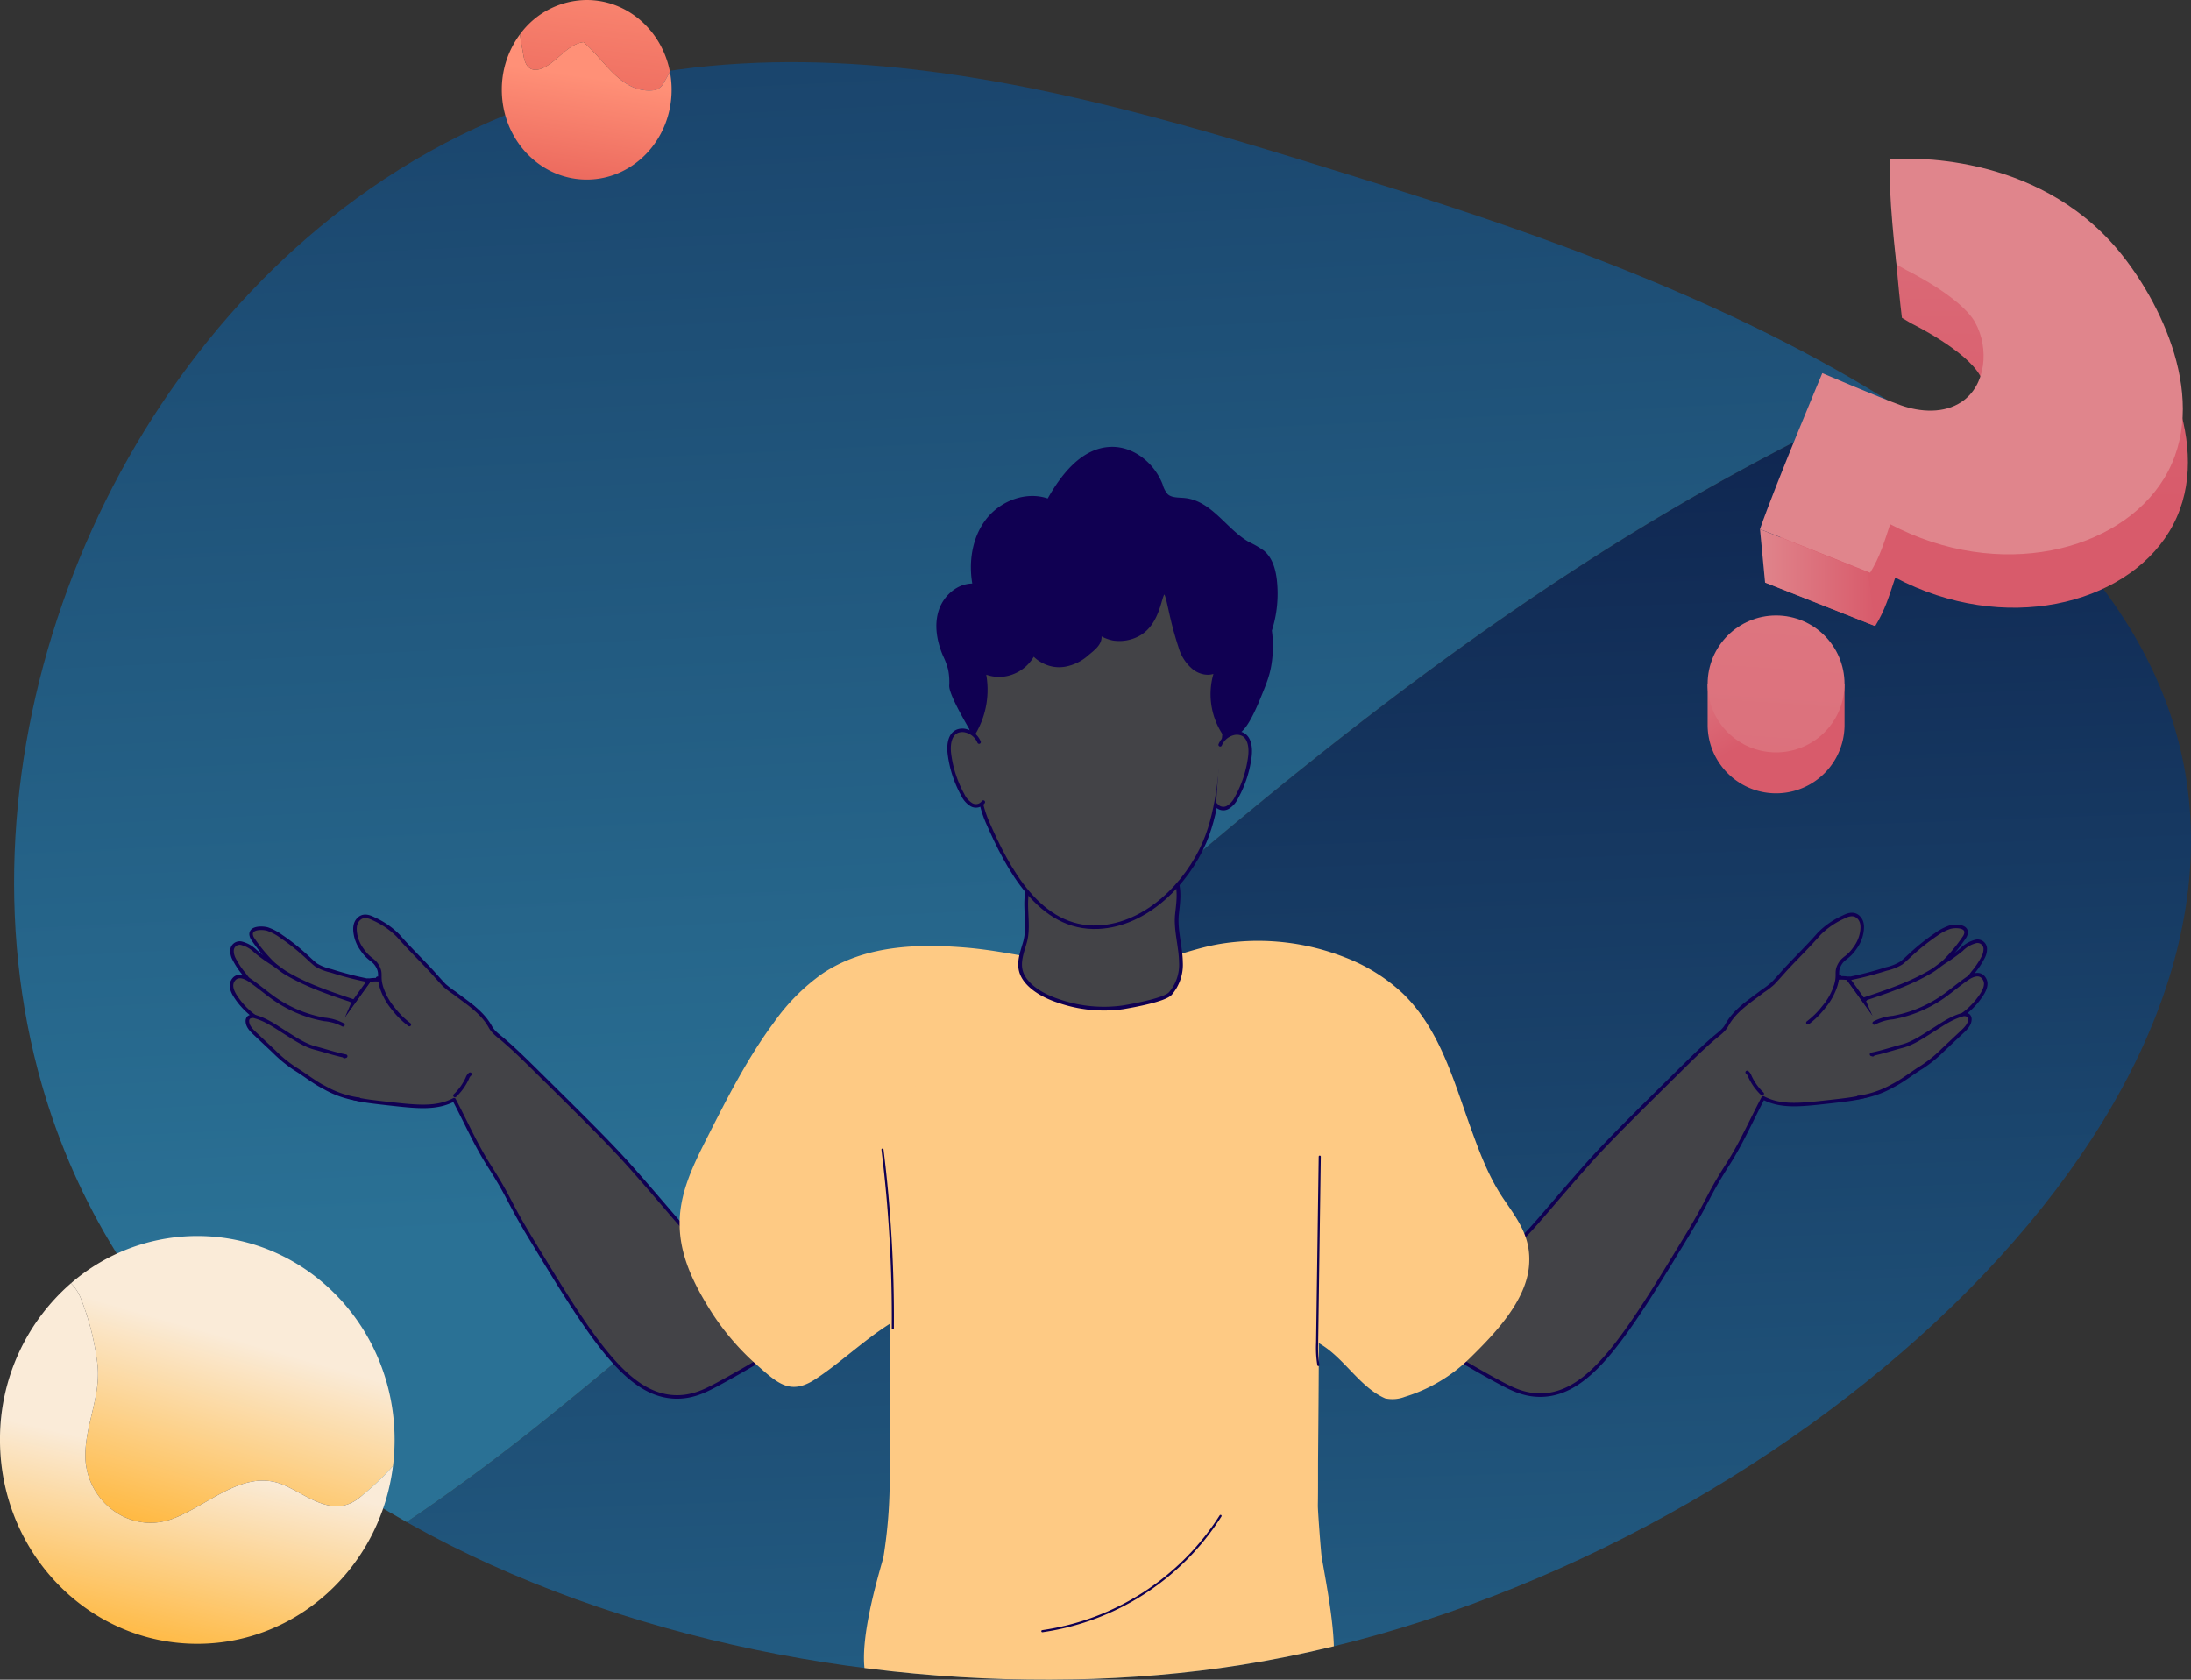 <svg xmlns="http://www.w3.org/2000/svg" xmlns:xlink="http://www.w3.org/1999/xlink" width="583.573" height="447.41" viewBox="0 0 583.573 447.41"><rect x="0" y="0" width="583.573" height="447.41" fill="#333333" stroke="none"/><defs><style>.a,.j{fill:none;}.b{clip-path:url(#a);}.c{fill:url(#b);}.d{fill:url(#c);}.e,.f,.h{fill:#434347;}.e,.f,.h,.i,.j{stroke:#100052;stroke-linecap:round;stroke-linejoin:round;}.e{stroke-width:0.939px;}.f{stroke-width:0.939px;}.g{fill:#feca84;}.h{stroke-width:0.997px;}.i{fill:#100052;stroke-width:1.01px;}.j{stroke-width:0.559px;}.k{fill:url(#d);}.l{fill:url(#e);}.m{fill:url(#f);}.n{fill:url(#g);}.o{fill:url(#h);}.p{fill:#e0858c;}.q{fill:url(#i);}.r{fill:url(#j);}.s{fill:url(#k);}.t{fill:url(#l);}.u{fill:#fff;}</style><clipPath id="a"><path class="a" d="M637.432,250.614c84.185-58.62,181.981-28.249,262.121-3.361,60.255,18.712,207.393,64.407,221.8,161.305,15.017,101.032-120.687,214.527-252.04,235.238-114,17.975-282.045-24.9-319.251-154.585C525.57,403.853,563.791,301.891,637.432,250.614Z" transform="translate(-542.669 -216.844)"/></clipPath><linearGradient id="b" x1="0.513" y1="0.879" x2="0.453" y2="-0.236" gradientUnits="objectBoundingBox"><stop offset="0" stop-color="#2a7195"/><stop offset="1" stop-color="#060c39"/></linearGradient><linearGradient id="c" x1="0.518" y1="0.779" x2="0.45" y2="-0.319" xlink:href="#b"/><linearGradient id="d" x1="0.713" y1="-0.573" x2="0.336" y2="1.476" gradientUnits="objectBoundingBox"><stop offset="0" stop-color="#ff9077"/><stop offset="1" stop-color="#e9645a"/></linearGradient><linearGradient id="e" x1="0.516" y1="0.293" x2="0.373" y2="1.104" xlink:href="#d"/><linearGradient id="f" x1="0.538" y1="0.354" x2="0.334" y2="1.011" gradientUnits="objectBoundingBox"><stop offset="0" stop-color="#faebd8"/><stop offset="1" stop-color="#ffb83f"/></linearGradient><linearGradient id="g" x1="0.487" y1="0.494" x2="0.359" y2="1.008" xlink:href="#f"/><linearGradient id="h" x1="0.525" y1="-1.013" x2="0.501" y2="0.688" gradientUnits="objectBoundingBox"><stop offset="0" stop-color="#e0858c"/><stop offset="1" stop-color="#d85b6b"/></linearGradient><linearGradient id="i" x1="0.444" y1="-0.002" x2="0.494" y2="0.885" xlink:href="#h"/><linearGradient id="j" x1="-0.086" y1="-0.513" x2="0.537" y2="0.359" xlink:href="#h"/><linearGradient id="k" x1="0.816" y1="-3.992" x2="0.077" y2="6.521" xlink:href="#h"/><linearGradient id="l" x1="0" y1="0.5" x2="1" y2="0.5" xlink:href="#h"/></defs><g transform="translate(-537.043 -192.011)"><g transform="translate(540.793 208.565)"><g class="b" transform="translate(0)"><path class="c" d="M1171.869,450.868c-23.714-32.183-41.5-64.367-70.719-90.622-11.857-11.01-25.408-20.327-41.5-22.444-36.418-5.505-69.025,7.2-99.939,23.714C874.594,406.4,806.839,467.808,734.426,531.751c-34.724,30.49-66.485,59.286-102.9,88.505-20.326,16.092-40.229,30.066-62.673,42.77-28.373,16.092-57.592,27.949-90.2,32.184a233.262,233.262,0,0,1-86.549-6.573V883.231h813.061V493.687q-1.422-1.689-2.8-3.435C1191.772,476.7,1182.033,465.267,1171.869,450.868Z" transform="translate(-492.475 -256.733)"/><path class="d" d="M392.1-63.013V555.454a233.262,233.262,0,0,0,86.549,6.573c32.607-4.234,61.826-16.092,90.2-32.184,22.444-12.7,42.347-26.678,62.673-42.77,36.418-29.219,68.179-58.015,102.9-88.505,72.413-63.944,140.168-125.347,225.286-170.235,30.913-16.515,63.52-29.219,99.939-23.714,16.092,2.117,29.643,11.434,41.5,22.444,29.219,26.255,47,58.439,70.719,90.622,10.164,14.4,19.9,25.832,30.49,39.383q1.381,1.749,2.8,3.435V-63.013Z" transform="translate(-492.475 -123.549)"/><g transform="translate(57.911 102.971)"><g transform="translate(273.655 124.07)"><path class="e" d="M1281.959,591.95c.093.175.186.347.279.523l-6.761-9.408.264-.051a9.1,9.1,0,0,1,2,.635,15.2,15.2,0,0,1,6.834,6.855Q1283.266,591.224,1281.959,591.95Z" transform="translate(-1118.526 -565.952)"/><path class="e" d="M1235.047,592.866c-.44.215-.863.439-1.266.674.387-.233.793-.458,1.224-.676Z" transform="translate(-1104.627 -569.236)"/><path class="f" d="M1194.709,573.905l-.086.4a11,11,0,0,1,2.632.173l-.264.051,6.761,9.408c-.093-.175-.186-.348-.279-.523q1.307-.723,2.618-1.447c3.715,6.858,4.131,16.484-.229,21.241-2.573,2.809-6.372,3.235-13.969,4.089-7.855.881-12.817,1.424-17.548-1.037-3.081,5.819-5.721,11.892-9.256,17.442-6.06,9.514-4.68,8.788-11.51,20.048-15.755,25.967-25.248,41.19-38.035,41.667-4.428.166-7.823-1.489-10.788-3.058-13.469-7.124-71.532-40.76-64.052-61.863,3.558-10.041,21.4-15.656,32.322-11.235,6.68,2.7,10.956,9.228,17.755,19.6,8.077,12.326,8.139,17.259,12.36,18.073,5.01.967,8.674-5.256,23.828-22.384,5.492-6.207,11.856-12.5,24.592-25.081,3.136-3.1,6.271-6.218,9.614-9.095,1.343-1.156,2.665-1.979,3.511-3.527,2.155-3.939,6.08-6.343,9.542-9.024a22.93,22.93,0,0,0,2.7-2.053c1.037-1.068,2.01-2.2,3.005-3.307,2.507-2.789,5.963-6.088,9.3-9.891a21.418,21.418,0,0,1,6.521-4.494c1.472-.763,3.031-1.121,4.23.327,1.038,1.253.748,3.012.605,3.876a9.753,9.753,0,0,1-1.729,3.972c-1.96,2.876-3.145,2.547-4.227,4.63-1.018,1.96-.051,2.41-.955,5.424a17.111,17.111,0,0,1-3.208,5.768,22.483,22.483,0,0,1-4.219,4.171" transform="translate(-1040.041 -557.421)"/><path class="e" d="M1306.386,565.119a42.656,42.656,0,0,1-6.593,7.624,51.605,51.605,0,0,1-6.914,6.05c-1.341.915-2.762,1.7-4.179,2.487l-4.123,2.279q-1.312.721-2.618,1.447c.093.175.186.347.279.523l-6.761-9.408.264-.051a87.216,87.216,0,0,0,9.855-2.559,13.006,13.006,0,0,0,4.044-1.6c.967-.762,1.837-1.649,2.755-2.463a57.738,57.738,0,0,1,6.495-5.132,13.83,13.83,0,0,1,3.626-1.919c1.155-.343,4.423-.514,4.375,1.412A2.693,2.693,0,0,1,1306.386,565.119Z" transform="translate(-1118.526 -559.008)"/><path class="e" d="M1286.325,593.456l-.165-.213q2.813-.924,5.571-2c1.647-.645,3.623-1.19,4.992-2.311,2.782-2.279,5.971-4.024,8.658-6.424a45.61,45.61,0,0,0,5.336-6.035,22.037,22.037,0,0,0,2.781-4.164,4.656,4.656,0,0,0,.535-2.219,2.051,2.051,0,0,0-2.525-1.933,8.169,8.169,0,0,0-3.779,2.172,44.186,44.186,0,0,1-4.408,3.177c-1.281.808-2.349,1.792-3.648,2.571-5.6,3.354-11.849,5.439-18.043,7.5a.4.4,0,0,0,.482.04" transform="translate(-1120.577 -560.988)"/><path class="f" d="M1285.894,594.326a12.825,12.825,0,0,1,4.926-1.442,33.773,33.773,0,0,0,14.271-6.2c1.8-1.346,3.519-2.754,5.354-4.053,1.552-1.1,3.734-2.049,4.866.1.654,1.243.014,2.761-.744,3.943a20.329,20.329,0,0,1-6.472,6.342l.318.209c-6.24,5.25-14,8.159-21.546,11.245l.4.188" transform="translate(-1121.999 -565.43)"/><path class="f" d="M1283.372,608.071l-.345-.1c2.807-.557,5.486-1.474,8.233-2.192s5.505-2.608,7.9-4.111c2.526-1.586,5-3.373,7.873-4.179a1.865,1.865,0,0,1,1.859.205,1.436,1.436,0,0,1,.322,1.089c-.081,1.282-1.08,2.291-2.016,3.171l-5.084,4.782a34.946,34.946,0,0,1-5.644,4.612c-2.649,1.607-4.973,3.558-7.782,4.979a25.718,25.718,0,0,1-9.207,3.134" transform="translate(-1119.86 -570.731)"/><path class="f" d="M1235.116,620.484a2.389,2.389,0,0,1,.726,1.072,14.805,14.805,0,0,0,3.288,4.617" transform="translate(-1105.072 -578.444)"/></g><g transform="translate(0 124.554)"><path class="e" d="M673.458,592.676c-.093.175-.187.347-.279.523l6.761-9.408-.264-.051a9.15,9.15,0,0,0-2,.635,15.208,15.208,0,0,0-6.834,6.855C671.714,591.71,672.587,592.195,673.458,592.676Z" transform="translate(-643.307 -566.678)"/><path class="e" d="M724.288,593.593c.44.215.863.439,1.266.674q-.58-.351-1.225-.676Z" transform="translate(-661.125 -569.962)"/><path class="f" d="M680.764,574.631l.086.4a10.966,10.966,0,0,0-2.632.173l.264.051-6.761,9.408c.093-.175.187-.347.279-.523-.871-.481-1.744-.966-2.618-1.447-3.716,6.858-4.13,16.485.229,21.242,2.574,2.809,6.372,3.234,13.97,4.089,7.855.882,12.816,1.425,17.548-1.037,3.081,5.819,5.722,11.892,9.257,17.443,6.06,9.513,4.679,8.788,11.51,20.048,15.755,25.967,25.247,41.19,38.034,41.667,4.428.166,7.824-1.489,10.789-3.058,13.469-7.124,71.532-40.759,64.052-61.863-3.559-10.041-21.4-15.656-32.322-11.235-6.68,2.7-10.956,9.228-17.755,19.6-8.078,12.325-8.14,17.258-12.36,18.072-5.01.967-8.674-5.256-23.828-22.384-5.492-6.207-11.856-12.5-24.592-25.081-3.136-3.1-6.27-6.218-9.614-9.095-1.344-1.156-2.665-1.979-3.512-3.526-2.154-3.939-6.08-6.343-9.542-9.024a23.007,23.007,0,0,1-2.7-2.053c-1.037-1.067-2.011-2.2-3.005-3.307-2.507-2.789-5.963-6.088-9.3-9.891a21.446,21.446,0,0,0-6.522-4.494c-1.473-.763-3.031-1.121-4.23.327-1.039,1.253-.748,3.012-.606,3.876a9.741,9.741,0,0,0,1.73,3.972c1.959,2.876,3.145,2.547,4.226,4.63,1.018,1.96.051,2.41.955,5.424a17.116,17.116,0,0,0,3.209,5.768,22.5,22.5,0,0,0,4.218,4.171" transform="translate(-641.85 -558.147)"/><path class="e" d="M637.872,565.845a42.65,42.65,0,0,0,6.593,7.624,51.646,51.646,0,0,0,6.914,6.05c1.341.915,2.763,1.7,4.179,2.487l4.123,2.279c.874.481,1.747.965,2.618,1.447-.093.175-.187.347-.279.523l6.761-9.408-.264-.051a87.262,87.262,0,0,1-9.855-2.559,13,13,0,0,1-4.044-1.6c-.967-.762-1.837-1.649-2.754-2.463a57.779,57.779,0,0,0-6.5-5.132,13.833,13.833,0,0,0-3.626-1.919c-1.156-.343-4.422-.514-4.375,1.412A2.683,2.683,0,0,0,637.872,565.845Z" transform="translate(-632.148 -559.734)"/><path class="e" d="M657.437,594.182l.165-.213q-2.813-.924-5.571-2c-1.648-.645-3.623-1.19-4.992-2.311-2.783-2.279-5.971-4.024-8.658-6.424a45.664,45.664,0,0,1-5.336-6.035,22.076,22.076,0,0,1-2.781-4.164,4.66,4.66,0,0,1-.534-2.22,2.05,2.05,0,0,1,2.524-1.933,8.171,8.171,0,0,1,3.779,2.172,44.249,44.249,0,0,0,4.408,3.177c1.281.808,2.348,1.792,3.648,2.571,5.6,3.354,11.849,5.439,18.043,7.5a.4.4,0,0,1-.482.039" transform="translate(-629.6 -561.714)"/><path class="f" d="M659.227,595.053a12.827,12.827,0,0,0-4.926-1.442,33.778,33.778,0,0,1-14.271-6.2c-1.8-1.346-3.518-2.754-5.354-4.053-1.553-1.1-3.734-2.048-4.867.1-.654,1.243-.013,2.761.744,3.943a20.341,20.341,0,0,0,6.472,6.343l-.318.209c6.24,5.25,14,8.159,21.547,11.245l-.4.189" transform="translate(-629.538 -566.156)"/><path class="f" d="M661.723,608.8l.346-.1c-2.807-.557-5.487-1.473-8.233-2.192s-5.505-2.608-7.9-4.111c-2.527-1.587-5-3.373-7.873-4.18a1.866,1.866,0,0,0-1.859.205,1.44,1.44,0,0,0-.322,1.089c.081,1.282,1.08,2.291,2.016,3.172l5.084,4.781a34.921,34.921,0,0,0,5.645,4.612c2.649,1.607,4.973,3.558,7.782,4.979a25.71,25.71,0,0,0,9.206,3.134" transform="translate(-631.652 -571.457)"/><path class="f" d="M722.844,621.21a2.393,2.393,0,0,0-.727,1.072,14.806,14.806,0,0,1-3.289,4.617" transform="translate(-659.305 -579.17)"/></g><path class="g" d="M816.818,666.444A67.422,67.422,0,0,0,829.2,680.952c5.619,4.961,8.944,8.128,15.7,3.643,8.058-5.346,14.879-12.413,23.55-16.879,17.852-9.2,43.013-10.893,62.49-9.249,12.117,1.023,23.956,3.978,34.662,9.829,4.605,2.517,9.7,4.534,14.128,7.338,6.08,3.854,10.207,11.289,16.765,14.169a9.122,9.122,0,0,0,5.25-.408,42.387,42.387,0,0,0,17.237-10.218c6.578-6.44,15.124-15.268,15.853-24.828.565-7.412-2.831-11.863-6.746-17.6-3.986-5.836-6.512-12.644-8.891-19.25-4.5-12.494-8.192-26.123-18.072-35.621a47.145,47.145,0,0,0-15.3-9.524,63.205,63.205,0,0,0-32.156-3.77c-10.056,1.427-18.827,6.3-29.162,6.361-13.042.072-26.442-4.083-39.513-5.19-13.054-1.105-27.112-.637-38.362,6.9a54.032,54.032,0,0,0-12.921,13c-7.014,9.443-12.368,19.992-17.686,30.484-2.983,5.884-6.006,11.888-7.063,18.4C807.274,648.993,811.441,657.841,816.818,666.444Z" transform="translate(-689.227 -436.863)"/><path class="g" d="M1003.193,714.008c-.038,4.42.021,8.843-.062,13.263-.027,1.419.846,12.811,1.022,13.8,2.354,13.183,4.519,25.044,2.4,33.355-2.089,8.176-8,12.481-16.783,18.88a78.352,78.352,0,0,1-46.989,15.1,73.036,73.036,0,0,1-36.92-11.328c-9.975-6.33-22.168-14.069-23.495-26.432-.924-8.608,3.079-22.635,5.028-29.464a130.628,130.628,0,0,0,1.685-19.624c-.031-2.517,0-5.035,0-7.552V672.472c-.077-24.082-.33-22.965,0-26.432.727-7.645,2.045-21.49,6.712-30.208,14.636-27.334,75.269-28.643,93.979,0,5.855,8.962,9.38,23.574,10.069,26.432,2.417,10.021,2.766,17.518,3.357,30.208C1003.487,678.8,1003.393,690.624,1003.193,714.008Z" transform="translate(-713.776 -445.824)"/><path class="h" d="M987.459,562.591a11.751,11.751,0,0,1-2.8,8.286c-1.449,1.686-9.594,3.189-12.641,3.7a36.7,36.7,0,0,1-17.149-1.694c-4.89-1.579-9.081-4.445-10.029-7.962-.691-2.561.36-5.164,1.084-7.721,2.174-7.682-4.36-18.1,9.949-21.274A62.306,62.306,0,0,1,967,534.855a51.086,51.086,0,0,1,11.494.445c9.866,1.92,8.477,9.164,7.911,14.47C985.962,553.968,987.4,558.357,987.459,562.591Z" transform="translate(-734.574 -425.791)"/><path class="e" d="M986.355,432.167c6.713,8.138,7.1,19.175,6.132,29.2-.96,9.981-1.487,22.155-5.393,31.337-4.73,11.119-15.547,22.065-28.253,22.7-15.722.789-24.273-15.719-29.645-28.049-2.73-6.267-2.461-12.032-3.514-18.7-1.953-12.355-2.266-26.293,6.146-36.492C943.787,417.669,974.393,417.669,986.355,432.167Z" transform="translate(-727.88 -387.97)"/><path class="i" d="M965.7,420.449a10.582,10.582,0,0,1-7.144,1.443,10.241,10.241,0,0,1-6-3.613,2.673,2.673,0,0,1,1.733,1.161,3.626,3.626,0,0,1,.629,2.075c-.037,1.725-1.529,2.934-3.238,4.32a12.11,12.11,0,0,1-6.059,3.029,9.19,9.19,0,0,1-3.029,0,9.628,9.628,0,0,1-5.363-3,10.324,10.324,0,0,1-5.633,5.065,9.711,9.711,0,0,1-7.571-.261,22.615,22.615,0,0,1-2.639,16.37c-4.79-8.121-6.107-11.458-6.04-12.673,0-.033.013-.223.021-.483a17.39,17.39,0,0,0-.331-3.878,19.789,19.789,0,0,0-1.4-3.768c-1.573-3.719-2.352-7.969-1.082-11.8s5-7.014,9.028-6.693c-1.151-5.977-.235-12.555,3.493-17.367s10.544-7.372,16.231-5.2c3.682-6.636,9.117-13.69,16.7-13.863,5.82-.133,11.129,4.258,13.214,9.694a6.944,6.944,0,0,0,1.483,2.779c1.277,1.173,3.239.973,4.962,1.167,6.89.777,10.784,8.289,16.835,11.675a23.984,23.984,0,0,1,3.84,2.216c2.163,1.809,2.965,4.769,3.274,7.572a31.989,31.989,0,0,1-1.35,13.29,30.433,30.433,0,0,1-.121,9.162c-.486,2.921-1.334,4.977-3.029,9.088-3.223,7.812-4.963,8.76-6.059,9.088a5.643,5.643,0,0,1-3.029,0,18.988,18.988,0,0,1-1.981-16.7c-1.849,1.206-4.438.635-6.133-.781a11.262,11.262,0,0,1-3.516-5.534c-2.906-8.786-3.11-14.393-4.25-14.488C970.826,409.431,970.992,417.033,965.7,420.449Z" transform="translate(-723.676 -371.307)"/><path class="j" d="M1000.974,797.708a67.7,67.7,0,0,1-47.46,30.695" transform="translate(-737.54 -513.454)"/><path class="j" d="M892.385,698.954a363.059,363.059,0,0,0-2.755-47.608" transform="translate(-716.244 -464.662)"/><path class="j" d="M1063.991,654.161l-.7,49.618a28.109,28.109,0,0,0,.331,5.884" transform="translate(-774.132 -465.6)"/><path class="e" d="M924.227,486.946a5.18,5.18,0,0,0-3.371-2.974,3.727,3.727,0,0,0-2.431.092c-2.085.893-2.386,3.711-2.11,5.963A30.229,30.229,0,0,0,919.879,501a6.061,6.061,0,0,0,2.324,2.629,2.4,2.4,0,0,0,3.143-.7" transform="translate(-725.11 -408.812)"/><path class="e" d="M1024.007,488.02a5.185,5.185,0,0,1,3.371-2.974,3.729,3.729,0,0,1,2.432.092c2.085.893,2.385,3.712,2.11,5.963a30.217,30.217,0,0,1-3.566,10.971,6.061,6.061,0,0,1-2.324,2.629,2.4,2.4,0,0,1-3.142-.7" transform="translate(-760.667 -409.171)"/></g></g></g><g transform="translate(670.705 192.011)"><path class="k" d="M750.007,210.465c4.466-1.386,7.084-6.622,11.7-7.238,5.852,4.928,10.164,14.014,19.1,12.781a3.683,3.683,0,0,0,2.31-2,31.348,31.348,0,0,0,1.6-2.947c-2.126-10.874-11.232-19.048-22.142-19.048a22.152,22.152,0,0,0-17.784,9.144c.209,1.521.465,3.036.755,4.536C745.85,207.693,746.312,211.389,750.007,210.465Z" transform="translate(-739.959 -192.011)"/><path class="l" d="M780.7,218.579a3.682,3.682,0,0,1-2.31,2c-8.932,1.233-13.244-7.854-19.1-12.781-4.62.616-7.238,5.852-11.7,7.238-3.7.924-4.158-2.772-4.466-4.774-.29-1.5-.546-3.015-.755-4.536a24.7,24.7,0,0,0-4.828,14.772c0,13.209,10.123,23.916,22.612,23.916s22.612-10.708,22.612-23.916a25.355,25.355,0,0,0-.469-4.868A31.352,31.352,0,0,1,780.7,218.579Z" transform="translate(-737.545 -196.584)"/></g><g transform="translate(537.043 521.232)"><path class="m" d="M568.023,702.495a69.705,69.705,0,0,1,4.349,16.911c1.208,8.455-2.9,15.944-3.141,24.158-.483,12.32,11.354,21.984,23.192,17.635,9.664-3.624,18.844-13.287,29.231-9.18,6.523,2.657,13.529,9.422,20.776,3.383a71.74,71.74,0,0,0,8.735-8.265,56.545,56.545,0,0,0,.429-6.961c0-29.995-23.528-54.309-52.551-54.309a51.326,51.326,0,0,0-33.655,12.6A11.427,11.427,0,0,1,568.023,702.495Z" transform="translate(-546.492 -685.866)"/><path class="n" d="M632.981,761.7c-7.248,6.039-14.253-.725-20.776-3.383-10.388-4.107-19.568,5.556-29.231,9.18-11.837,4.349-23.675-5.315-23.192-17.635.241-8.214,4.348-15.7,3.141-24.158a69.7,69.7,0,0,0-4.349-16.911,11.427,11.427,0,0,0-2.635-4.028,54.927,54.927,0,0,0-18.9,41.709c0,29.995,23.528,54.31,52.551,54.31,26.741,0,48.816-20.642,52.122-47.349A71.731,71.731,0,0,1,632.981,761.7Z" transform="translate(-537.043 -692.167)"/></g><g transform="translate(991.871 234.258)"><g transform="translate(15.298 14.215)"><path class="o" d="M1276.939,276.851c4.006-.291,38.616-2.234,60.775,24.31,10.781,12.914,24.849,40.039,12.155,60.775-11.929,19.486-43.893,27.449-72.93,12.155-1.608,4.814-2.675,8.592-5.338,12.913l-29.336-11.6,12.412-35.806c.8-2.319,1.872-4.916,4.183-5.742,1.911-.683,4.009.112,5.836,1,5.058,2.447,9.761,5.666,15.055,7.548s11.556,2.237,16.221-.9c6.522-4.378,7.4-14.275,3.6-21.146s-18.371-13.976-18.371-13.976l-2.484-1.476S1276.245,285.077,1276.939,276.851Z" transform="translate(-1242.265 -276.707)"/></g><path class="p" d="M1274.909,255.528c4.006-.291,38.616-2.233,60.775,24.31,10.781,12.914,24.849,40.039,12.155,60.775-11.929,19.487-43.893,27.449-72.93,12.155-1.608,4.814-2.675,8.592-5.339,12.912l-29.337-11.6c4.138-11.935,16.6-41.548,16.6-41.548s15.6,6.661,20.891,8.544,11.556,2.237,16.221-.9c6.522-4.379,7.4-14.275,3.6-21.146s-18.371-13.975-18.371-13.975l-2.578-1.459S1274.215,263.754,1274.909,255.528Z" transform="translate(-1226.29 -255.384)"/><path class="q" d="M1253.925,461.686H1224.9a18.226,18.226,0,0,1,29.025,0Z" transform="translate(-1221.178 -321.758)"/><path class="r" d="M1255.785,465.287V476.32a18.233,18.233,0,0,1-36.465,0V465.287Z" transform="translate(-1219.318 -325.358)"/><circle class="s" cx="18.232" cy="18.232" r="18.232" transform="translate(0 121.693)"/><path class="t" d="M1241.588,417.649l-1.353-14.215,28.7,11.467,1.991,14.348Z" transform="translate(-1226.29 -304.739)"/><path class="u" d="M1294.279,422.788" transform="translate(-1244.306 -311.191)"/><path class="u" d="M1292.249,401.466" transform="translate(-1243.63 -304.083)"/></g></g></svg>